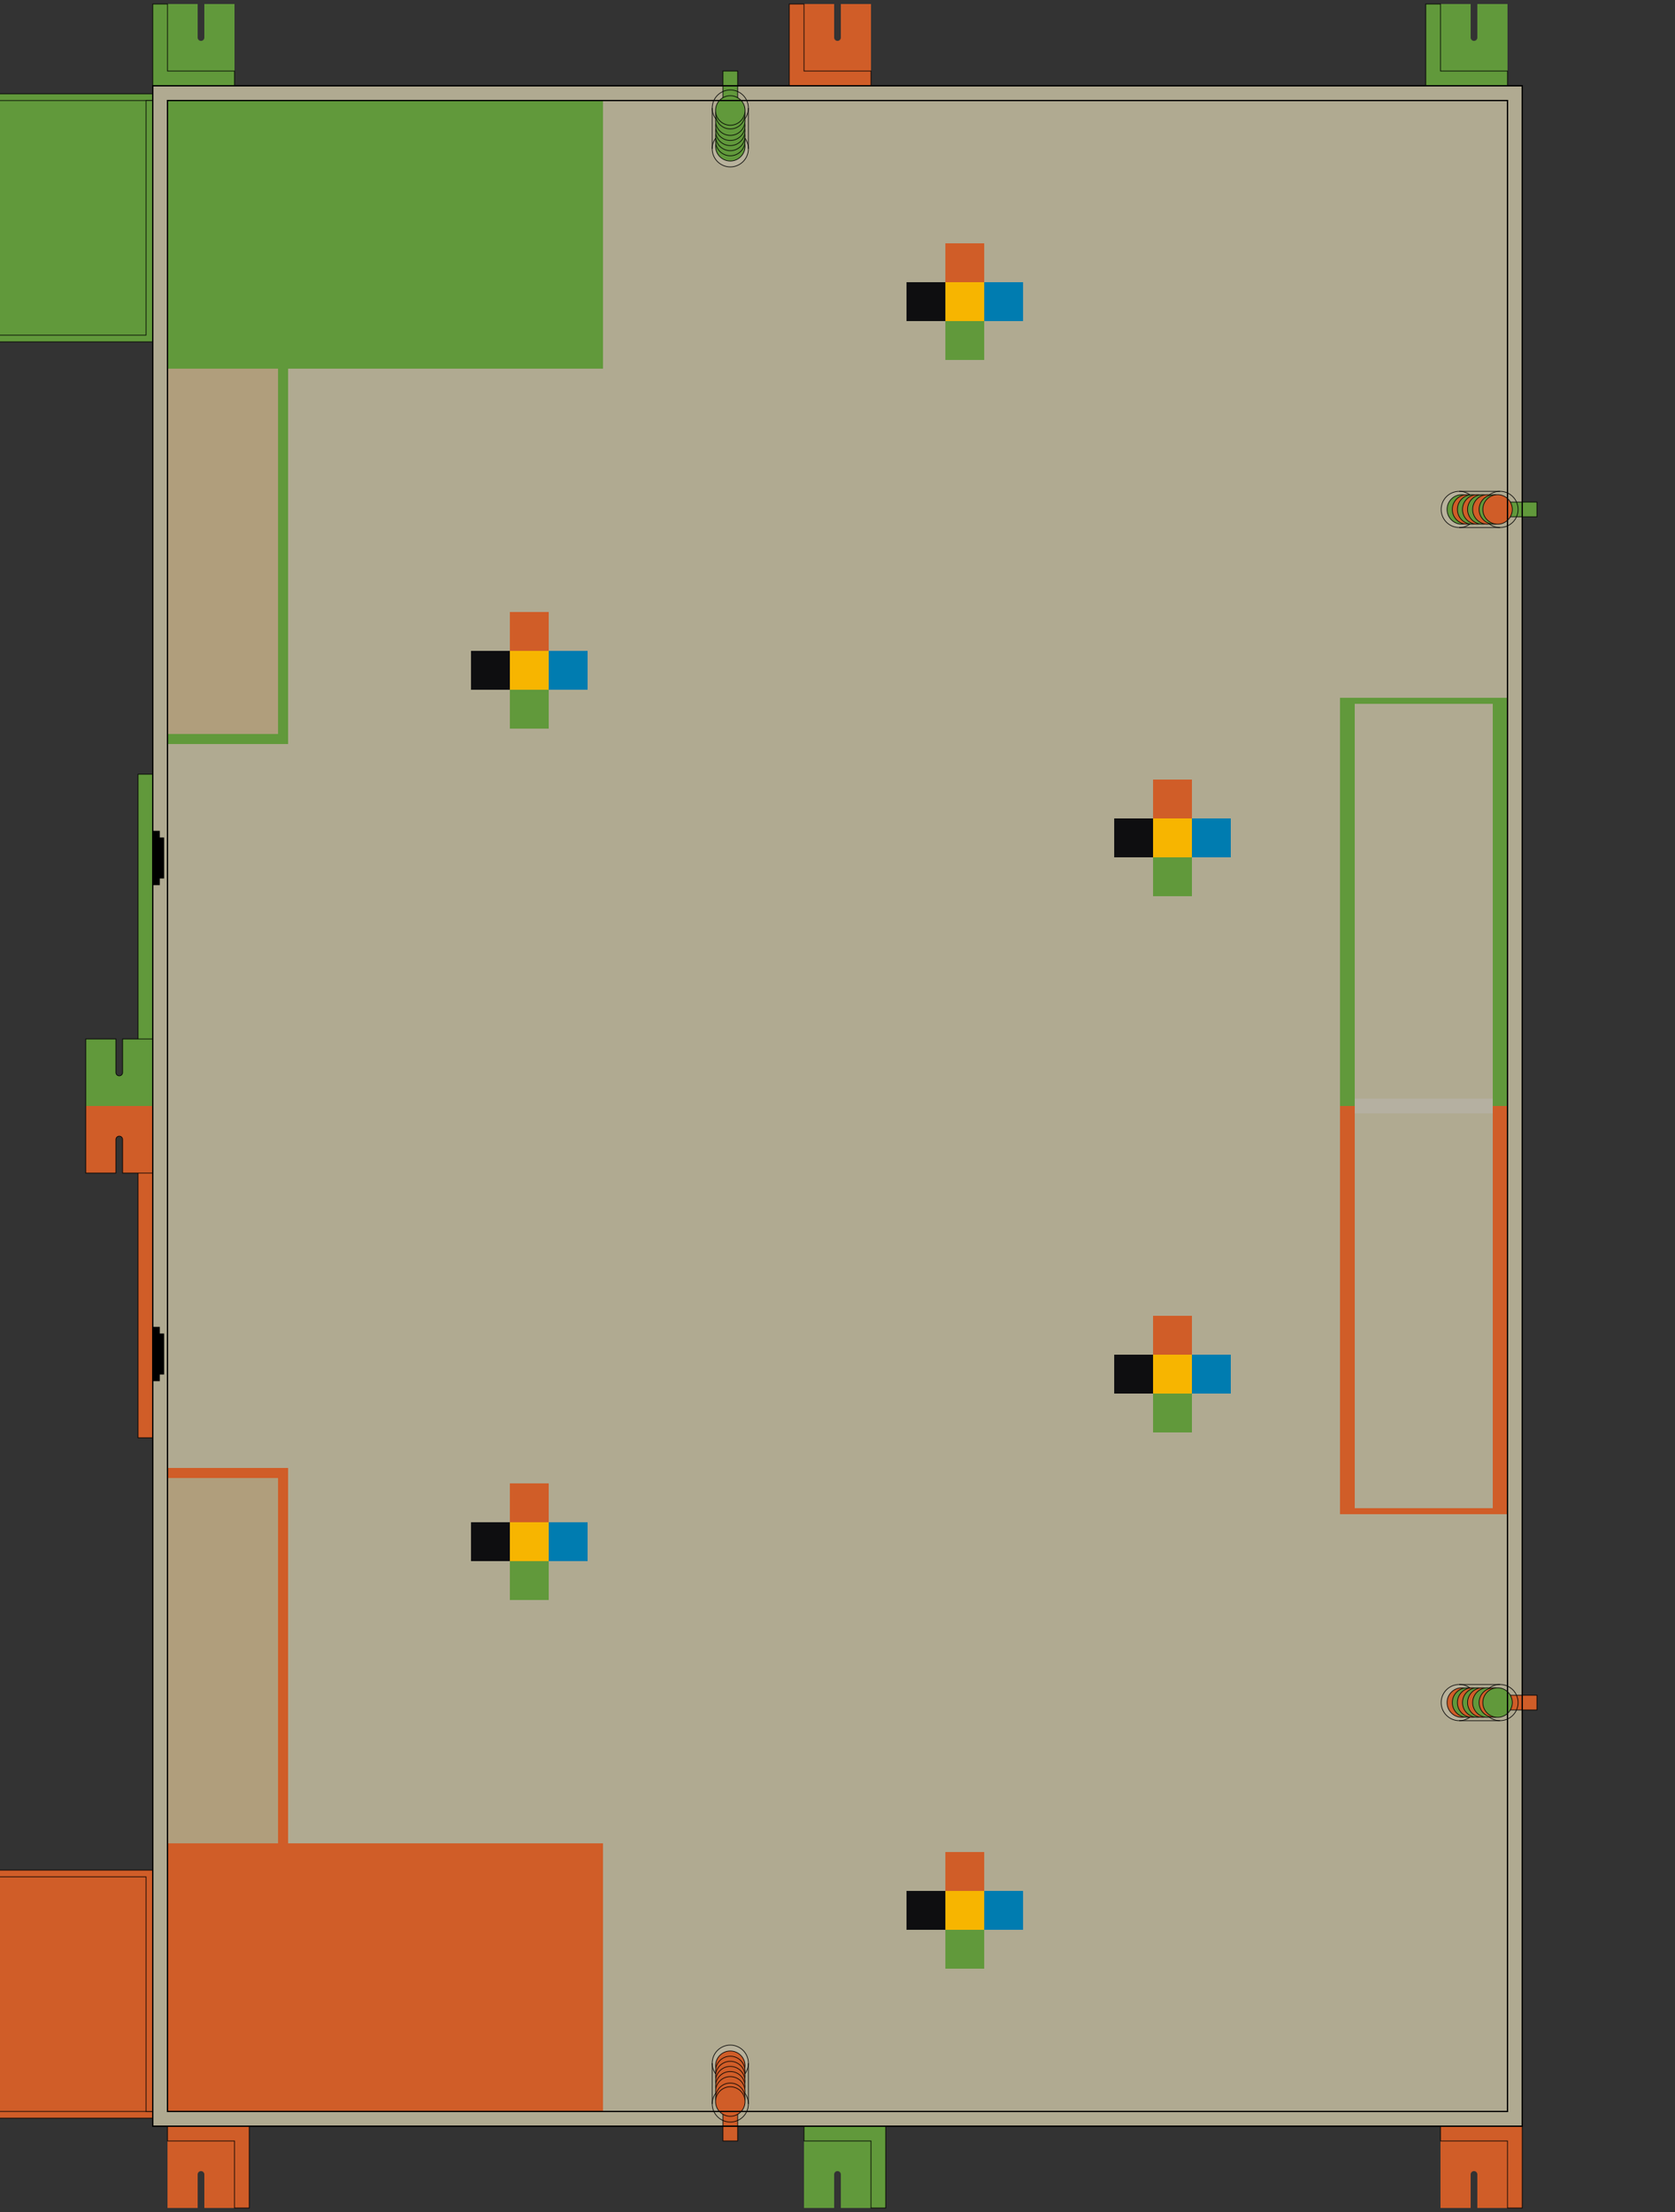 <svg version="1.1"
	xmlns:xlink="http://www.w3.org/1999/xlink"
	xmlns="http://www.w3.org/2000/svg"
	width="2500" height="3300"
	viewBox="-1250 -1650 2500 3300">

	<rect x="-1250" y="-1650" width="2500" height="3300" fill="#333333" stroke="none"/>

	<!--
		Copyright (c) 2016-2018, Roboterclub Aachen e.V.
		All rights reserved.

		Redistribution and use in source and binary forms, with or without
		modification, are permitted provided that the following conditions are met:

		 * Redistributions of source code must retain the above copyright
		   notice, this list of conditions and the following disclaimer.
		 * Redistributions in binary form must reproduce the above copyright
		   notice, this list of conditions and the following disclaimer in the
		   documentation and/or other materials provided with the distribution.
		 * Neither the name of the Roboterclub Aachen e.V. nor the
		   names of its contributors may be used to endorse or promote products
		   derived from this software without specific prior written permission.

		THIS SOFTWARE IS PROVIDED BY ROBOTERCLUB AACHEN E.V. ''AS IS'' AND ANY
		EXPRESS OR IMPLIED WARRANTIES, INCLUDING, BUT NOT LIMITED TO, THE IMPLIED
		WARRANTIES OF MERCHANTABILITY AND FITNESS FOR A PARTICULAR PURPOSE ARE
		DISCLAIMED. IN NO EVENT SHALL ROBOTERCLUB AACHEN E.V. BE LIABLE FOR ANY
		DIRECT, INDIRECT, INCIDENTAL, SPECIAL, EXEMPLARY, OR CONSEQUENTIAL DAMAGES
		(INCLUDING, BUT NOT LIMITED TO, PROCUREMENT OF SUBSTITUTE GOODS OR SERVICES;
		LOSS OF USE, DATA, OR PROFITS; OR BUSINESS INTERRUPTION) HOWEVER CAUSED AND
		ON ANY THEORY OF LIABILITY, WHETHER IN CONTRACT, STRICT LIABILITY, OR TORT
		(INCLUDING NEGLIGENCE OR OTHERWISE) ARISING IN ANY WAY OUT OF THE USE OF THIS
		SOFTWARE, EVEN IF ADVISED OF THE POSSIBILITY OF SUCH DAMAGE.
	-->

	<title>Eurobot 2018 Game Arena</title>

	<!-- The official eurobot colors are:
		- signal orange:	RAL2010		#d05d28
		- yellow green:		RAL6018		#61993b
		- pebble gray:		RAL7032		#b5b0a1
		- traffic yellow:	RAL1023		#f7b500
		- jet black:		RAL9005		#0e0e10
		- traffic blue:		RAL5015		#007cb0
		- white:			RAL9010		#f1ece1
		- playground		?			#b0aa91

		The colors are hardcoded since this significantly speeds up drawing.
	-->
	<defs>
		<!-- playground printing -->
		<g id="construction-area">
			<rect x="-1000" y="-1100" width="180" height="560" id="construction-area-ours" fill="#b09e7c" />
			<path d="M-835 -1100 h15 v560 h-180 v-15 h165 v-545" />
		</g>
		
		<!-- beacons are always the same (but now partly rotated) -->
		<g id="beacon" z="0">
			<!-- drawn so that the origin is in the middle of the beacon -->
			<path d="M -72,72 v -122 h 67 v 50 a 5,5 0 0 0 5,5 5,5 0 0 0 5,-5 v -50 H 50 v 122 Z" />
			<path d="M -72,-50 l 22,0 l 0,100 l 100,0 l 0,22 l -122,0 z" stroke="black" stroke-width="1" zheight="70" />
		</g>
		<g id="central-tracking-device" z="1000">
			<path d="M -50,0 v -100 h 45 v 50 a 5,5 0 0 0 5,5 5,5 0 0 0 5,-5 v -50 H 50 v 100 Z" fill="#61993b"/>
			<path d="M -50,0 v 100 h 45 v -50 a 5,5 0 0 1 5,-5 5,5 0 0 1 5,5 v 50 H 50 v -100 Z" fill="#d05d28"/>
			<path d="M -50,0 v 100 h 45 v -50 a 5,5 0 0 1 5,-5 5,5 0 0 1 5,5 v 50 h 45 v -200
					 h -45 v 50 a 5,5 0 0 1 -5,5 5,5 0 0 1 -5,-5 v -50 h -45 Z" stroke="black" fill-opacity="0" />
		</g>
		
		<!-- static game elements -->
		<g id="water-tower">
			<rect x="-185" y="-185" width="370" height="370" z="0" />
			<path d="M-185 -185 h370 v10 h-360 v360 h-10 Z" z="0" zheight="600" stroke="black" />
			<path d="M175 -175 h10 v360 h-360 v-10 h350 Z" z="0" zheight="600" stroke="black" />
		</g>
		
		<g id="water-recuperator">
			<rect x="-11" y="-44" width="22" height="89" stroke="black" />
			<circle cx="0" cy="72" r="27" stroke="black" fill="white" fill-opacity="0.1" z="270" />
			<circle cx="0" cy="11.2" r="27" stroke="black" fill-opacity="0" z="614.6" />
			<line x1="27" y1="72" z1="270" x2="27" y2="11.2" z2="614.6" stroke="black" /> 
			<line x1="-27" y1="72" z1="270" x2="-27" y2="11.2" z2="614.6" stroke="black" /> 
		</g>
		<g id="single-color-recuperator">
			<use xlink:href="#water-recuperator" />
			<circle cx="0" cy="68.2" r="22" stroke="black" z="270" zheight="44" />
			<circle cx="0" cy="60.4" r="22" stroke="black" z="314" zheight="44" />
			<circle cx="0" cy="52.8" r="22" stroke="black" z="358" zheight="44" />
			<circle cx="0" cy="45.2" r="22" stroke="black" z="402" zheight="44" />
			<circle cx="0" cy="37.6" r="22" stroke="black" z="446" zheight="44" />
			<circle cx="0" cy="30" r="22" stroke="black" z="490" zheight="44" />
			<circle cx="0" cy="20.4" r="22" stroke="black" z="534" zheight="44" />
			<circle cx="0" cy="14.8" r="22" stroke="black" z="578" zheight="44" />
		</g>
		
		<g id="panel-switch">
			<rect x="-44" y="-495" width="22" height="495" stroke="black" />
			<rect x="-22" y="-410" width="10" height="80" stroke="black" fill="black" />
			<rect x="-12" y="-400.05" width="6.4" height="60.1" stroke="black" fill="black" />
		</g>
		

		<!-- mobile game elements -->
		<g id="building-block-group" z="0">
			<!-- origin is in the center of the center (yellow) block -->
			<rect x="-87" y="-29" width="58" height="58" zheight="58" fill="#0e0e10" />
			<rect x="-29" y="-29" width="58" height="58" zheight="58" fill="#f7b500"/>
			<rect x="29" y="-29" width="58" height="58" zheight="58" fill="#007cb0" />
			<rect x="-29" y="-87" width="58" height="58" zheight="58" fill="#d05d28" />
			<rect x="-29" y="29" width="58" height="58" zheight="58" fill="#61993b" />
		</g>
		
	</defs>

	<!-- Our internal coordinate system is:

		- the origin is in the center of the game area
		- x axis: goes from the starting areas to the bees from negative to positive (left to right)
		- y axis: goes from the green to orange start area from negative to positive (down to up)
	-->

	<!-- gray game area excluding border -->
	<rect x="-1022" y="-1522" width="2044" height="3044" fill="#b0aa91"/>

	<!-- starting areas -->
	<rect x="-1000" y="-1500" width="650" height="400" id="start-area-ours" fill="#61993b" />
	<rect x="-1000" y="1100" width="650" height="400" id="start-area-theirs" fill="#d05d28"/>
	
	<!-- construction areas -->
	<use id="construction-area-ours" xlink:href="#construction-area" fill="#61993b" />
	<use id="construction-area-theirs" xlink:href="#construction-area" fill="#d05d28" transform="scale(1 -1)" />
	
	<!-- draw switches -->
	<use x="-1000" y="0" xlink:href="#panel-switch" fill="#61993b" />
	<use x="-1000" y="0" xlink:href="#panel-switch" fill="#d05d28" transform="scale(1 -1)" />
	
	<!-- draw the beacons -->
	<g id="beacons">
		<!-- ordered -x=>+x -->
		<use x="-950" y="-1594" id="beacon-ours-1" xlink:href="#beacon" fill="#61993b"/>
		<use x="0"     y="-1594" id="beacon-theirs-2"   xlink:href="#beacon" fill="#d05d28"/>
		<use x="950"  y="-1594" id="beacon-ours-3" xlink:href="#beacon" fill="#61993b"/>
		
		<use x="-950" y="-1594" id="beacon-theirs-1" xlink:href="#beacon" fill="#d05d28" transform="rotate(180)" />
		<use x="0"     y="-1594" id="beacon-ours-2"   xlink:href="#beacon" fill="#61993b" transform="rotate(180)"/>
		<use x="950"  y="-1594" id="beacon-theirs-3" xlink:href="#beacon" fill="#d05d28" transform="rotate(180)"/>
		
		<use x="-1072"  y="0" id="ctd" xlink:href="#central-tracking-device"/>
	</g>
	
	<!-- draw the wastewater treatment plant and water towers -->
	<g id="treatment-plant">
		<rect x="750" y="-600" z="0" width="22" height="600" zheight="128" fill="#61993b"/>
		<rect x="750" y="0" z="0" width="22" height="600" zheight="128" fill="#d05d28"/>
		<rect x="978" y="-600" z="0" width="22" height="600" zheight="140" fill="#61993b"/>
		<rect x="978" y="0" z="0" width="22" height="600" zheight="140" fill="#d05d28"/>
		<rect x="772" y="-600" z="100" width="206" height="1200" zheight="100" fill="#b0aa91"/>
		<rect x="750" y="-609" z="0" width="250" height="9" zheight="128" fill="#61993b"/>
		<rect x="750" y="600" z="0" width="250" height="9" zheight="128" fill="#d05d28"/>
		<rect x="772" y="-11" z="0" width="206" height="22" zheight="128" fill="#b5b0a1"/>
	</g>
	<g id="water-towers">
		<use x="-1207" y="-1325" xlink:href="#water-tower" transform="scale(1 -1)" fill="#d05d28" />
		<use x="-1207" y="-1325" xlink:href="#water-tower" fill="#61993b" />
	</g>
	
	<!-- draw the water recuperators -->
	<g id="recuperators">
		<use x="-160" y="-1500" xlink:href="#single-color-recuperator" fill="#61993b" />
		<use x="-160" y="-1500" xlink:href="#single-color-recuperator" fill="#d05d28" transform="scale(1 -1)" />
		<g transform="translate(1000 -890) rotate(90)">
			<use x="0" y="0" xlink:href="#water-recuperator" fill="#61993b" />
			<circle cx="0" cy="68.2" r="22" stroke="black" fill="#61993b" z="270" zheight="44" />
			<circle cx="0" cy="60.4" r="22" stroke="black" fill="#d05d28" z="314" zheight="44" />
			<circle cx="0" cy="52.8" r="22" stroke="black" fill="#61993b" z="358" zheight="44" />
			<circle cx="0" cy="45.2" r="22" stroke="black" fill="#d05d28" z="402" zheight="44" />
			<circle cx="0" cy="37.6" r="22" stroke="black" fill="#61993b" z="446" zheight="44" />
			<circle cx="0" cy="30" r="22" stroke="black" fill="#d05d28" z="490" zheight="44" />
			<circle cx="0" cy="20.4" r="22" stroke="black" fill="#61993b" z="534" zheight="44" />
			<circle cx="0" cy="14.8" r="22" stroke="black" fill="#d05d28" z="578" zheight="44" />
		</g>
		<g transform="translate(1000 890) rotate(90)">
			<use x="0" y="0" xlink:href="#water-recuperator" fill="#d05d28" />
			<circle cx="0" cy="68.2" r="22" stroke="black" fill="#d05d28" z="270" zheight="44" />
			<circle cx="0" cy="60.4" r="22" stroke="black" fill="#61993b" z="314" zheight="44" />
			<circle cx="0" cy="52.8" r="22" stroke="black" fill="#d05d28" z="358" zheight="44" />
			<circle cx="0" cy="45.2" r="22" stroke="black" fill="#61993b" z="402" zheight="44" />
			<circle cx="0" cy="37.6" r="22" stroke="black" fill="#d05d28" z="446" zheight="44" />
			<circle cx="0" cy="30" r="22" stroke="black" fill="#61993b" z="490" zheight="44" />
			<circle cx="0" cy="20.4" r="22" stroke="black" fill="#d05d28" z="534" zheight="44" />
			<circle cx="0" cy="14.8" r="22" stroke="black" fill="#61993b" z="578" zheight="44" />
		</g>
	</g>
	
	<!-- draw building block groups -->
	<g id="blocks">
		<use x="500" y="-400" xlink:href="#building-block-group"/>
		<use x="500" y="400" xlink:href="#building-block-group"/>
		<use x="-460" y="-650" xlink:href="#building-block-group"/>
		<use x="-460" y="650" xlink:href="#building-block-group"/>
		<use x="190" y="-1200" xlink:href="#building-block-group"/>
		<use x="190" y="1200" xlink:href="#building-block-group"/>
	</g>

	<!-- draw the playground border -->
	<g fill-opacity="0" stroke="black" stroke-width="2">
		<rect x="-1022" y="-1522" width="2044" height="3044"/>
		<rect x="-1000" y="-1500" width="2000" height="3000"/>
	</g>

</svg>
